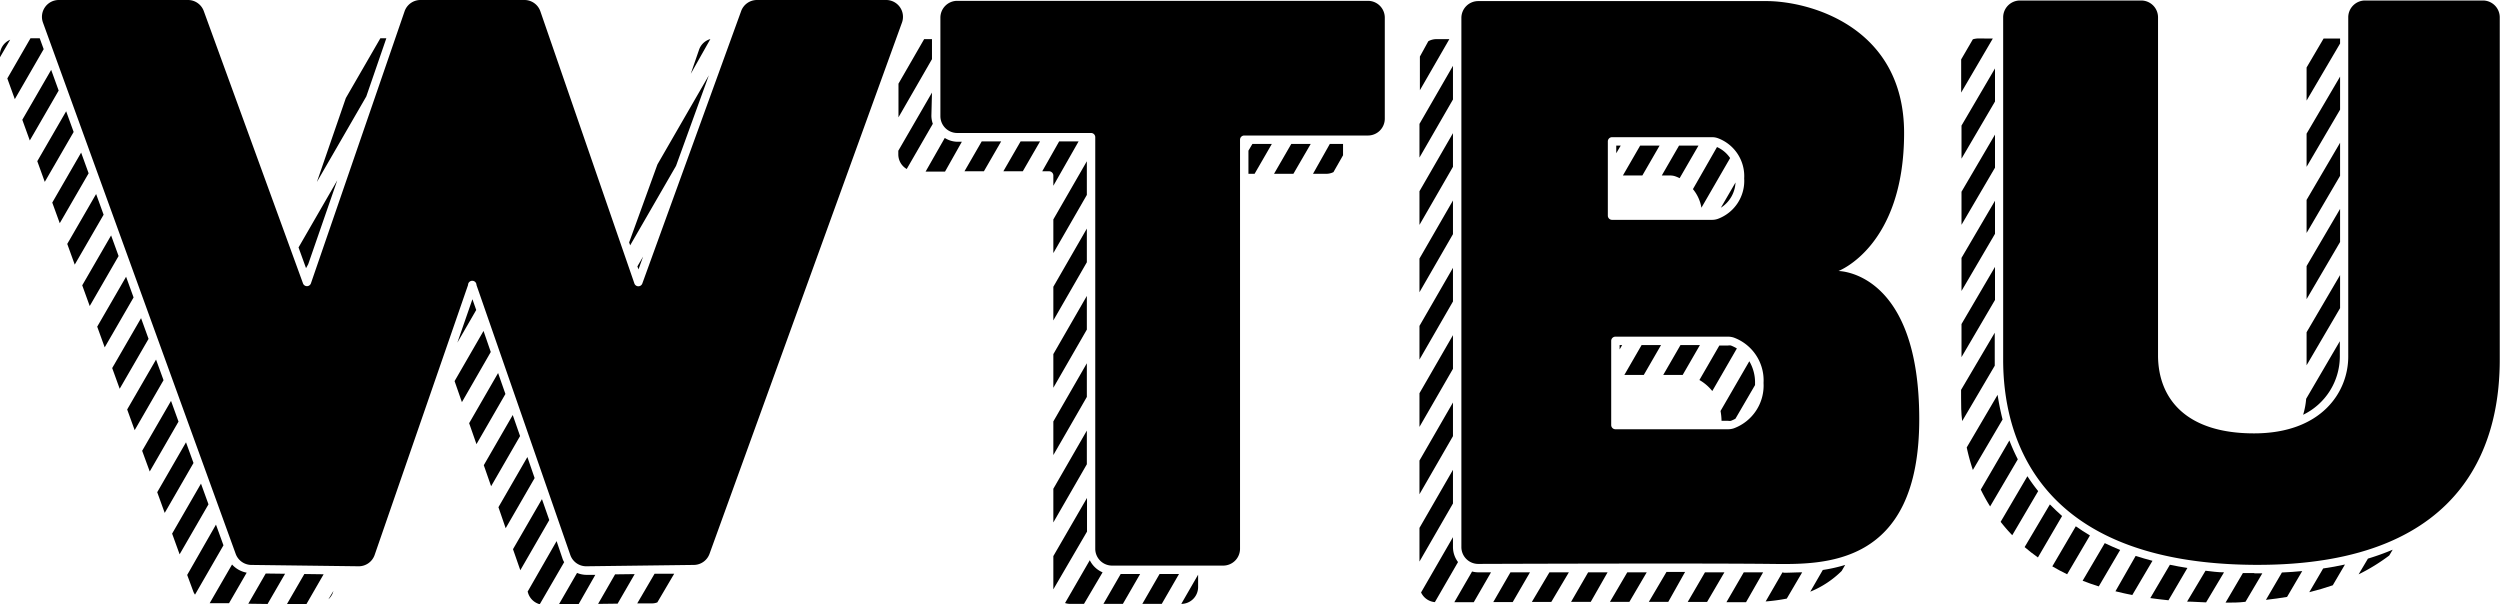 <svg xmlns="http://www.w3.org/2000/svg" viewBox="0 0 297.03 71.82">
  <defs>
    <style>
      .cls-1 {
        fill: none;
      }
    </style>
  </defs>
  <title>FINAL Station Logo</title>
  <g id="Stripes">
    <g id="Stripe-U">
      <path d="M237.7,62a20.1,20.1,0,0,0,1.38,1.59l3.08-5.24a20.79,20.79,0,0,1-1.28-1.77Z"/>
      <path d="M233.67,53.16a25.51,25.51,0,0,0,.73,2.68l3.53-6a29.81,29.81,0,0,1-.59-2.93Z"/>
      <path d="M235.34,58.17a21.6,21.6,0,0,0,1.11,2l3.29-5.6a22.88,22.88,0,0,1-1-2.24Z"/>
      <polygon points="274.05 31.61 274.05 35.54 278.03 28.75 278.03 24.82 274.05 31.61"/>
      <polygon points="274.05 39.47 274.05 43.4 278.03 36.61 278.03 32.68 274.05 39.47"/>
      <polygon points="233.05 30.64 233.05 34.57 237.03 27.78 237.03 23.85 233.05 30.64"/>
      <path d="M235,4.57a2.43,2.43,0,0,0-.6.1l-1.39,2.39V11l3.76-6.42Z"/>
      <polygon points="233.05 14.92 233.05 18.85 237.03 12.06 237.03 8.13 233.05 14.92"/>
      <path d="M237,42.53v-3l-4,6.79V47c0,.07,0,.15,0,.23,0,.87,0,1.81.13,2.8l3.87-6.58c0-.24,0-.47,0-.7S237,42.6,237,42.53Z"/>
      <polygon points="274.05 23.75 274.05 27.68 278.03 20.89 278.03 16.96 274.05 23.75"/>
      <polygon points="233.05 22.78 233.05 26.71 237.03 19.92 237.03 15.99 233.05 22.78"/>
      <polygon points="233.05 38.5 233.05 42.43 237.03 35.64 237.03 31.71 233.05 38.5"/>
      <path d="M251.34,70.25c.66.16,1.34.32,2,.45l2.4-4.07c-.68-.18-1.34-.37-2-.58Z"/>
      <path d="M267.83,68.09c-.46,0-.9,0-1.35,0l-2.06,3.51c.81,0,1.6,0,2.37-.1l2-3.38h-.94Z"/>
      <path d="M269.22,71.27c.86-.1,1.71-.21,2.51-.35l1.8-3.07c-.78.08-1.59.13-2.41.17Z"/>
      <polygon points="274.05 15.88 274.05 19.82 278.03 13.03 278.03 9.1 274.05 15.88"/>
      <path d="M259.85,71.48c.73,0,1.49.07,2.26.09L264.24,68c-.76,0-1.49-.11-2.2-.19Z"/>
      <path d="M278,42.37V40.54l-4,6.84a9.09,9.09,0,0,1-.36,1.9A7.72,7.72,0,0,0,278,42.37Z"/>
      <path d="M280.23,68.24A22.53,22.53,0,0,0,283.87,66l.41-.69a29.14,29.14,0,0,1-2.94,1.06Z"/>
      <path d="M274.37,70.36c1-.25,1.92-.52,2.79-.82l1.45-2.47c-.84.19-1.7.34-2.59.47Z"/>
      <path d="M255.48,71.06c.7.1,1.42.18,2.16.26l2.25-3.84c-.71-.11-1.41-.24-2.08-.38Z"/>
      <polygon points="276.07 4.58 274.05 8.02 274.05 11.95 278.03 5.17 278.03 4.58 276.07 4.58"/>
      <path d="M243.55,59.93l-3,5.07c.49.42,1,.83,1.58,1.23L245,61.31C244.51,60.86,244,60.4,243.55,59.93Z"/>
      <path d="M243.84,67.29c.56.33,1.14.64,1.76.94l2.71-4.61c-.59-.35-1.14-.71-1.68-1.09Z"/>
      <path d="M247.44,69c.61.24,1.25.46,1.92.67l2.54-4.33c-.63-.26-1.25-.53-1.83-.81Z"/>
    </g>
    <g id="Stripe-B">
      <path class="cls-1" d="M208.52,45.66l-2.33,4A4.38,4.38,0,0,0,208.52,45.66Z"/>
      <path class="cls-1" d="M206.23,21.2a4.2,4.2,0,0,0-.67-2.42l-3.41,5.9a4.69,4.69,0,0,0-1-2.25l2.86-5-.25-.11a.9.9,0,0,0-.34-.06H201.8l-2.24,3.87a3.59,3.59,0,0,0-.43-.19,1.87,1.87,0,0,0-.69-.13h-1l2.05-3.55h-2.31l-2.05,3.55h-2.31l2.05-3.55h-2.31l-.53.91V25.1h11.39a.9.9,0,0,0,.34-.06,4.43,4.43,0,0,0,.7-.34l1.74-3C206.21,21.52,206.23,21.37,206.23,21.2Z"/>
      <path class="cls-1" d="M204.43,48.74l3.42-5.91a4.24,4.24,0,0,0-1.49-1.43l-2.92,5.06a5.39,5.39,0,0,0-1.53-1.36l2.37-4.1H202l-2.05,3.55h-2.31l2-3.55h-2.31l-2,3.55H193L195,41h-2.31l-.3.52V50h12.11A7.12,7.12,0,0,0,204.43,48.74Z"/>
      <polygon points="168.65 46.72 168.65 50.72 172.63 43.82 172.63 39.82 168.65 46.72"/>
      <polygon points="168.65 30.72 168.65 34.72 172.63 27.82 172.63 23.82 168.65 30.72"/>
      <polygon points="168.65 22.72 168.65 26.72 172.63 19.82 172.63 15.82 168.65 22.72"/>
      <path d="M206.2,21.68l-1.74,3A3.76,3.76,0,0,0,206.2,21.68Z"/>
      <polygon points="195.3 44.55 197.35 41 195.04 41 192.99 44.55 195.3 44.55"/>
      <polygon points="199.92 44.55 201.97 41 199.66 41 197.61 44.55 199.92 44.55"/>
      <path d="M203.44,46.46l2.92-5.06a4.56,4.56,0,0,0-.71-.35,1,1,0,0,0-.32,0h-1.05l-2.37,4.1A5.39,5.39,0,0,1,203.44,46.46Z"/>
      <polygon points="168.65 38.72 168.65 42.72 172.63 35.82 172.63 31.82 168.65 38.72"/>
      <path d="M172.63,63.82l-3.79,6.57a2,2,0,0,0,1.64,1.15l2.75-4.76a3,3,0,0,1-.6-1.78Z"/>
      <path d="M204.54,50h.79a1,1,0,0,0,.32,0,4.81,4.81,0,0,0,.54-.25l2.33-4c0-.06,0-.1,0-.16a5,5,0,0,0-.68-2.67l-3.42,5.91A7.12,7.12,0,0,1,204.54,50Z"/>
      <path d="M191.28,71.51h2.31L195.65,68h-2.31Z"/>
      <path d="M205.12,71.55h.33c.61,0,1.27,0,2,0L209.48,68h-2.3Z"/>
      <polygon points="168.65 14.72 168.65 18.72 172.63 11.82 172.63 7.82 168.65 14.72"/>
      <polygon points="192.43 41 192.43 41.52 192.73 41 192.43 41"/>
      <path d="M170.64,4.65a2,2,0,0,0-.94.25l-1,1.82v4l3.5-6.07Z"/>
      <path d="M195.9,71.51h2.31l2-3.56H198Z"/>
      <path d="M186.66,71.51H189L191,68h-2.31Z"/>
      <path d="M182,71.52h2.31L186.4,68h-2.31Z"/>
      <path d="M177.42,71.53h2.31L181.78,68h-2.32Z"/>
      <path d="M200.52,71.52h2.3L204.88,68h-2.31Z"/>
      <path d="M215.08,70.3a11.46,11.46,0,0,0,3.73-2.46l.42-.72a18.47,18.47,0,0,1-2.66.6Z"/>
      <path d="M211.78,68l-2,3.46a22.2,22.2,0,0,0,2.51-.34L214.12,68c-.75,0-1.47.05-2.15.05Z"/>
      <polygon points="195.13 20.85 197.18 17.3 194.87 17.3 192.82 20.85 195.13 20.85"/>
      <polygon points="192.03 17.3 192.03 18.21 192.56 17.3 192.03 17.3"/>
      <path d="M202.15,24.68l3.41-5.9A3.69,3.69,0,0,0,204,17.47l-2.86,5A4.69,4.69,0,0,1,202.15,24.68Z"/>
      <path d="M198.44,20.85a1.87,1.87,0,0,1,.69.13,3.59,3.59,0,0,1,.43.19l2.24-3.87h-2.31l-2.05,3.55Z"/>
      <path d="M174.9,67.9l-2.11,3.65h2.31L177.15,68h-1.51A2.94,2.94,0,0,1,174.9,67.9Z"/>
      <polygon points="168.65 62.72 168.65 66.72 172.63 59.82 172.63 55.82 168.65 62.72"/>
      <polygon points="168.65 54.72 168.65 58.72 172.63 51.82 172.63 47.82 168.65 54.72"/>
    </g>
    <g id="Stripe-T">
      <polygon class="cls-1" points="148.33 17.1 148.33 17.9 148.8 17.1 148.33 17.1"/>
      <path d="M112.25,16.39l-2.28,4h2.31l2-3.55h-.6A2.89,2.89,0,0,1,112.25,16.39Z"/>
      <polygon points="114.59 20.35 116.9 20.35 118.95 16.8 116.64 16.8 114.59 20.35"/>
      <polygon points="125.15 26.07 125.15 30.07 129.13 23.16 129.13 19.16 125.15 26.07"/>
      <polygon points="109.8 4.65 106.75 9.94 106.75 13.94 110.73 7.03 110.73 4.65 109.8 4.65"/>
      <polygon points="119.21 20.35 121.52 20.35 123.57 16.8 121.26 16.8 119.21 20.35"/>
      <path d="M125.15,66.07v3.69a2.28,2.28,0,0,0,0,.26l4-6.86v-4Z"/>
      <path d="M129.48,66.56l-2.94,5.09a2,2,0,0,0,.6.1h1.65L131,68A3,3,0,0,1,129.48,66.56Z"/>
      <path d="M110.73,11l-4,6.91v.42a2,2,0,0,0,1,1.75l3.1-5.37a3,3,0,0,1-.17-.94Z"/>
      <path d="M123.83,20.35h.82a.51.51,0,0,1,.5.5v1.22l3-5.27h-2.31Z"/>
      <polygon points="148.33 17.9 148.33 20.65 149.06 20.65 151.11 17.1 148.8 17.1 148.33 17.9"/>
      <polygon points="131.1 71.75 133.41 71.75 135.46 68.2 133.15 68.2 131.1 71.75"/>
      <polygon points="125.15 58.07 125.15 62.07 129.13 55.16 129.13 51.16 125.15 58.07"/>
      <polygon points="135.72 71.75 138.03 71.75 140.08 68.2 137.77 68.2 135.72 71.75"/>
      <path d="M156,20.65h1.57a1.91,1.91,0,0,0,.86-.2l1.14-2V17.1H158Z"/>
      <path d="M140.35,71.75a2,2,0,0,0,2-2V68.28l-2,3.47Z"/>
      <polygon points="125.15 42.07 125.15 46.07 129.13 39.16 129.13 35.16 125.15 42.07"/>
      <polygon points="125.15 50.07 125.15 54.07 129.13 47.16 129.13 43.16 125.15 50.07"/>
      <polygon points="151.37 20.65 153.67 20.65 155.73 17.1 153.42 17.1 151.37 20.65"/>
      <polygon points="125.15 34.07 125.15 38.07 129.13 31.16 129.13 27.16 125.15 34.07"/>
    </g>
    <g id="Stripe-W">
      <polygon class="cls-1" points="36.41 32.01 36.62 31.39 36.36 31.86 36.41 32.01"/>
      <polygon class="cls-1" points="75.73 31.65 76.41 30.48 80.32 19.71 74.87 29.15 75.73 31.65"/>
      <polygon points="6.21 24.07 7.1 26.52 10.53 20.59 9.64 18.13 6.21 24.07"/>
      <polygon points="7.99 28.98 8.88 31.44 12.31 25.51 11.42 23.05 7.99 28.98"/>
      <polygon points="9.77 33.9 10.66 36.36 14.09 30.42 13.2 27.97 9.77 33.9"/>
      <polygon points="13.33 43.73 14.22 46.19 17.65 40.26 16.76 37.8 13.33 43.73"/>
      <polygon points="16.89 53.56 17.79 56.02 21.21 50.09 20.32 47.63 16.89 53.56"/>
      <polygon points="45.19 4.55 41.09 11.65 37.65 21.62 43.52 11.46 45.9 4.55 45.19 4.55"/>
      <polygon points="15.11 48.65 16 51.11 19.43 45.17 18.54 42.72 15.11 48.65"/>
      <polygon points="2.65 14.23 3.54 16.69 6.97 10.76 6.08 8.3 2.65 14.23"/>
      <path d="M66.13,64.29l-3.44,6,.08.25a2,2,0,0,0,1.36,1.25l2.9-5a1.92,1.92,0,0,1-.21-.46Z"/>
      <path d="M75.71,71.69l1.76,0a1.68,1.68,0,0,0,.63-.12l2-3.4-2.33,0Z"/>
      <path d="M22.24,68.31l.74,2a1.63,1.63,0,0,0,.19.34l3.38-5.86-.89-2.46Z"/>
      <polygon points="4.43 19.15 5.32 21.61 8.75 15.68 7.86 13.22 4.43 19.15"/>
      <polygon points="36.62 31.39 40.07 21.43 35.47 29.4 36.36 31.86 36.62 31.39"/>
      <polygon points="18.68 58.48 19.57 60.94 22.99 55.01 22.1 52.55 18.68 58.48"/>
      <polygon points="3.62 4.55 0.87 9.32 1.76 11.78 5.19 5.84 4.72 4.55 3.62 4.55"/>
      <path d="M0,6.8,1.21,4.72A2,2,0,0,0,0,6.8Z"/>
      <polygon points="11.55 38.81 12.44 41.27 15.87 35.34 14.98 32.88 11.55 38.81"/>
      <polygon points="75.86 32.01 76.41 30.48 75.73 31.65 75.86 32.01"/>
      <polygon points="59.22 60.26 60.08 62.76 63.52 56.8 62.66 54.3 59.22 60.26"/>
      <polygon points="57.48 55.27 58.35 57.77 61.79 51.81 60.92 49.31 57.48 55.27"/>
      <path d="M83.07,5.87l-1,2.9L84.4,4.64A2,2,0,0,0,83.07,5.87Z"/>
      <polygon points="71.06 71.75 73.38 71.72 75.41 68.21 73.08 68.24 71.06 71.75"/>
      <polygon points="80.32 19.71 84.22 8.95 78.11 19.54 74.75 28.8 74.87 29.15 80.32 19.71"/>
      <polygon points="60.95 65.25 61.82 67.75 65.26 61.79 64.39 59.3 60.95 65.25"/>
      <path d="M68.56,68.07,66.4,71.81l2.33,0,2-3.51H69.68A3,3,0,0,1,68.56,68.07Z"/>
      <polygon points="55.74 50.28 56.61 52.77 60.05 46.81 59.18 44.32 55.74 50.28"/>
      <polygon points="29.5 71.73 31.79 71.76 33.87 68.17 31.57 68.14 29.5 71.73"/>
      <polygon points="54.34 40.71 56.58 36.83 56.13 35.55 54.34 40.71"/>
      <path d="M27.57,67.07l-2.66,4.6,2.3,0,2.1-3.63A3.11,3.11,0,0,1,27.57,67.07Z"/>
      <path d="M39.52,70.5l.1-.3-.6,1A2,2,0,0,0,39.52,70.5Z"/>
      <polygon points="54.01 45.28 54.88 47.78 58.31 41.82 57.45 39.32 54.01 45.28"/>
      <polygon points="34.08 71.79 36.38 71.82 38.45 68.23 36.16 68.2 34.08 71.79"/>
      <polygon points="20.45 63.4 21.34 65.86 24.77 59.92 23.88 57.46 20.45 63.4"/>
    </g>
  </g>
  <g id="Logo">
    <g id="WTBU">
      <path id="U" d="M238,2.06V42.53c0,.08,0,.15,0,.23,0,8.59,3.6,24.16,29.78,24.35C294.3,67.3,297,50.89,297,42.73V2.06a2,2,0,0,0-2-2H281a2,2,0,0,0-2,2V42.37c0,.19,0-.19,0,0,0,4.2-3.16,9.12-11.2,9.12s-11.33-4.08-11.4-9.14h0V2.06a2,2,0,0,0-2-2H240A2,2,0,0,0,238,2.06Z"/>
      <path id="B" d="M173.63,2.1V65a2,2,0,0,0,2,2s26.1-.1,34.8,0c6.16.07,17.6.4,17.6-17.2s-9.58-17.6-9.6-17.6,7.8-2.9,7.8-16.4C226.23,3.1,214.86.1,209.8.13l-.31,0H175.63A2,2,0,0,0,173.63,2.1Zm17.9,14.2h11.89a2,2,0,0,1,.69.12,4.81,4.81,0,0,1,3.12,4.78A4.81,4.81,0,0,1,204.11,26a2,2,0,0,1-.69.12H191.53a.5.5,0,0,1-.5-.5V16.8A.5.5,0,0,1,191.53,16.3Zm.4,23.7h13.4a2.19,2.19,0,0,1,.67.11,5.42,5.42,0,0,1,3.53,5.39A5.42,5.42,0,0,1,206,50.89a2.19,2.19,0,0,1-.67.11h-13.4a.5.5,0,0,1-.5-.5v-10A.5.5,0,0,1,191.93,40Z"/>
      <path id="T" d="M111.73,2.1V13.8a2,2,0,0,0,2,2h15.9a.5.5,0,0,1,.5.5V65.2a2,2,0,0,0,2,2h13.2a2,2,0,0,0,2-2V16.6a.5.5,0,0,1,.5-.5h14.7a2,2,0,0,0,2-2V2.1a2,2,0,0,0-2-2h-48.8A2,2,0,0,0,111.73,2.1Z"/>
      <path id="W" d="M62.31,0A2,2,0,0,1,64.2,1.34L75.37,33.67a.5.5,0,0,0,.95,0L88.06,1.31A2,2,0,0,1,89.93,0h15.36a2,2,0,0,1,1.88,2.67L84.3,65.8a2,2,0,0,1-1.85,1.32l-12.78.16a2,2,0,0,1-1.91-1.34L56.61,33.86a.5.5,0,0,0-1,0L44.51,65.94a2,2,0,0,1-1.91,1.34l-12.79-.16A2,2,0,0,1,28,65.8L5.1,2.67A2,2,0,0,1,7,0H22.34a2,2,0,0,1,1.87,1.31L36,33.67a.5.5,0,0,0,.94,0L48.07,1.34A2,2,0,0,1,50,0Z"/>
    </g>
  </g>
</svg>
